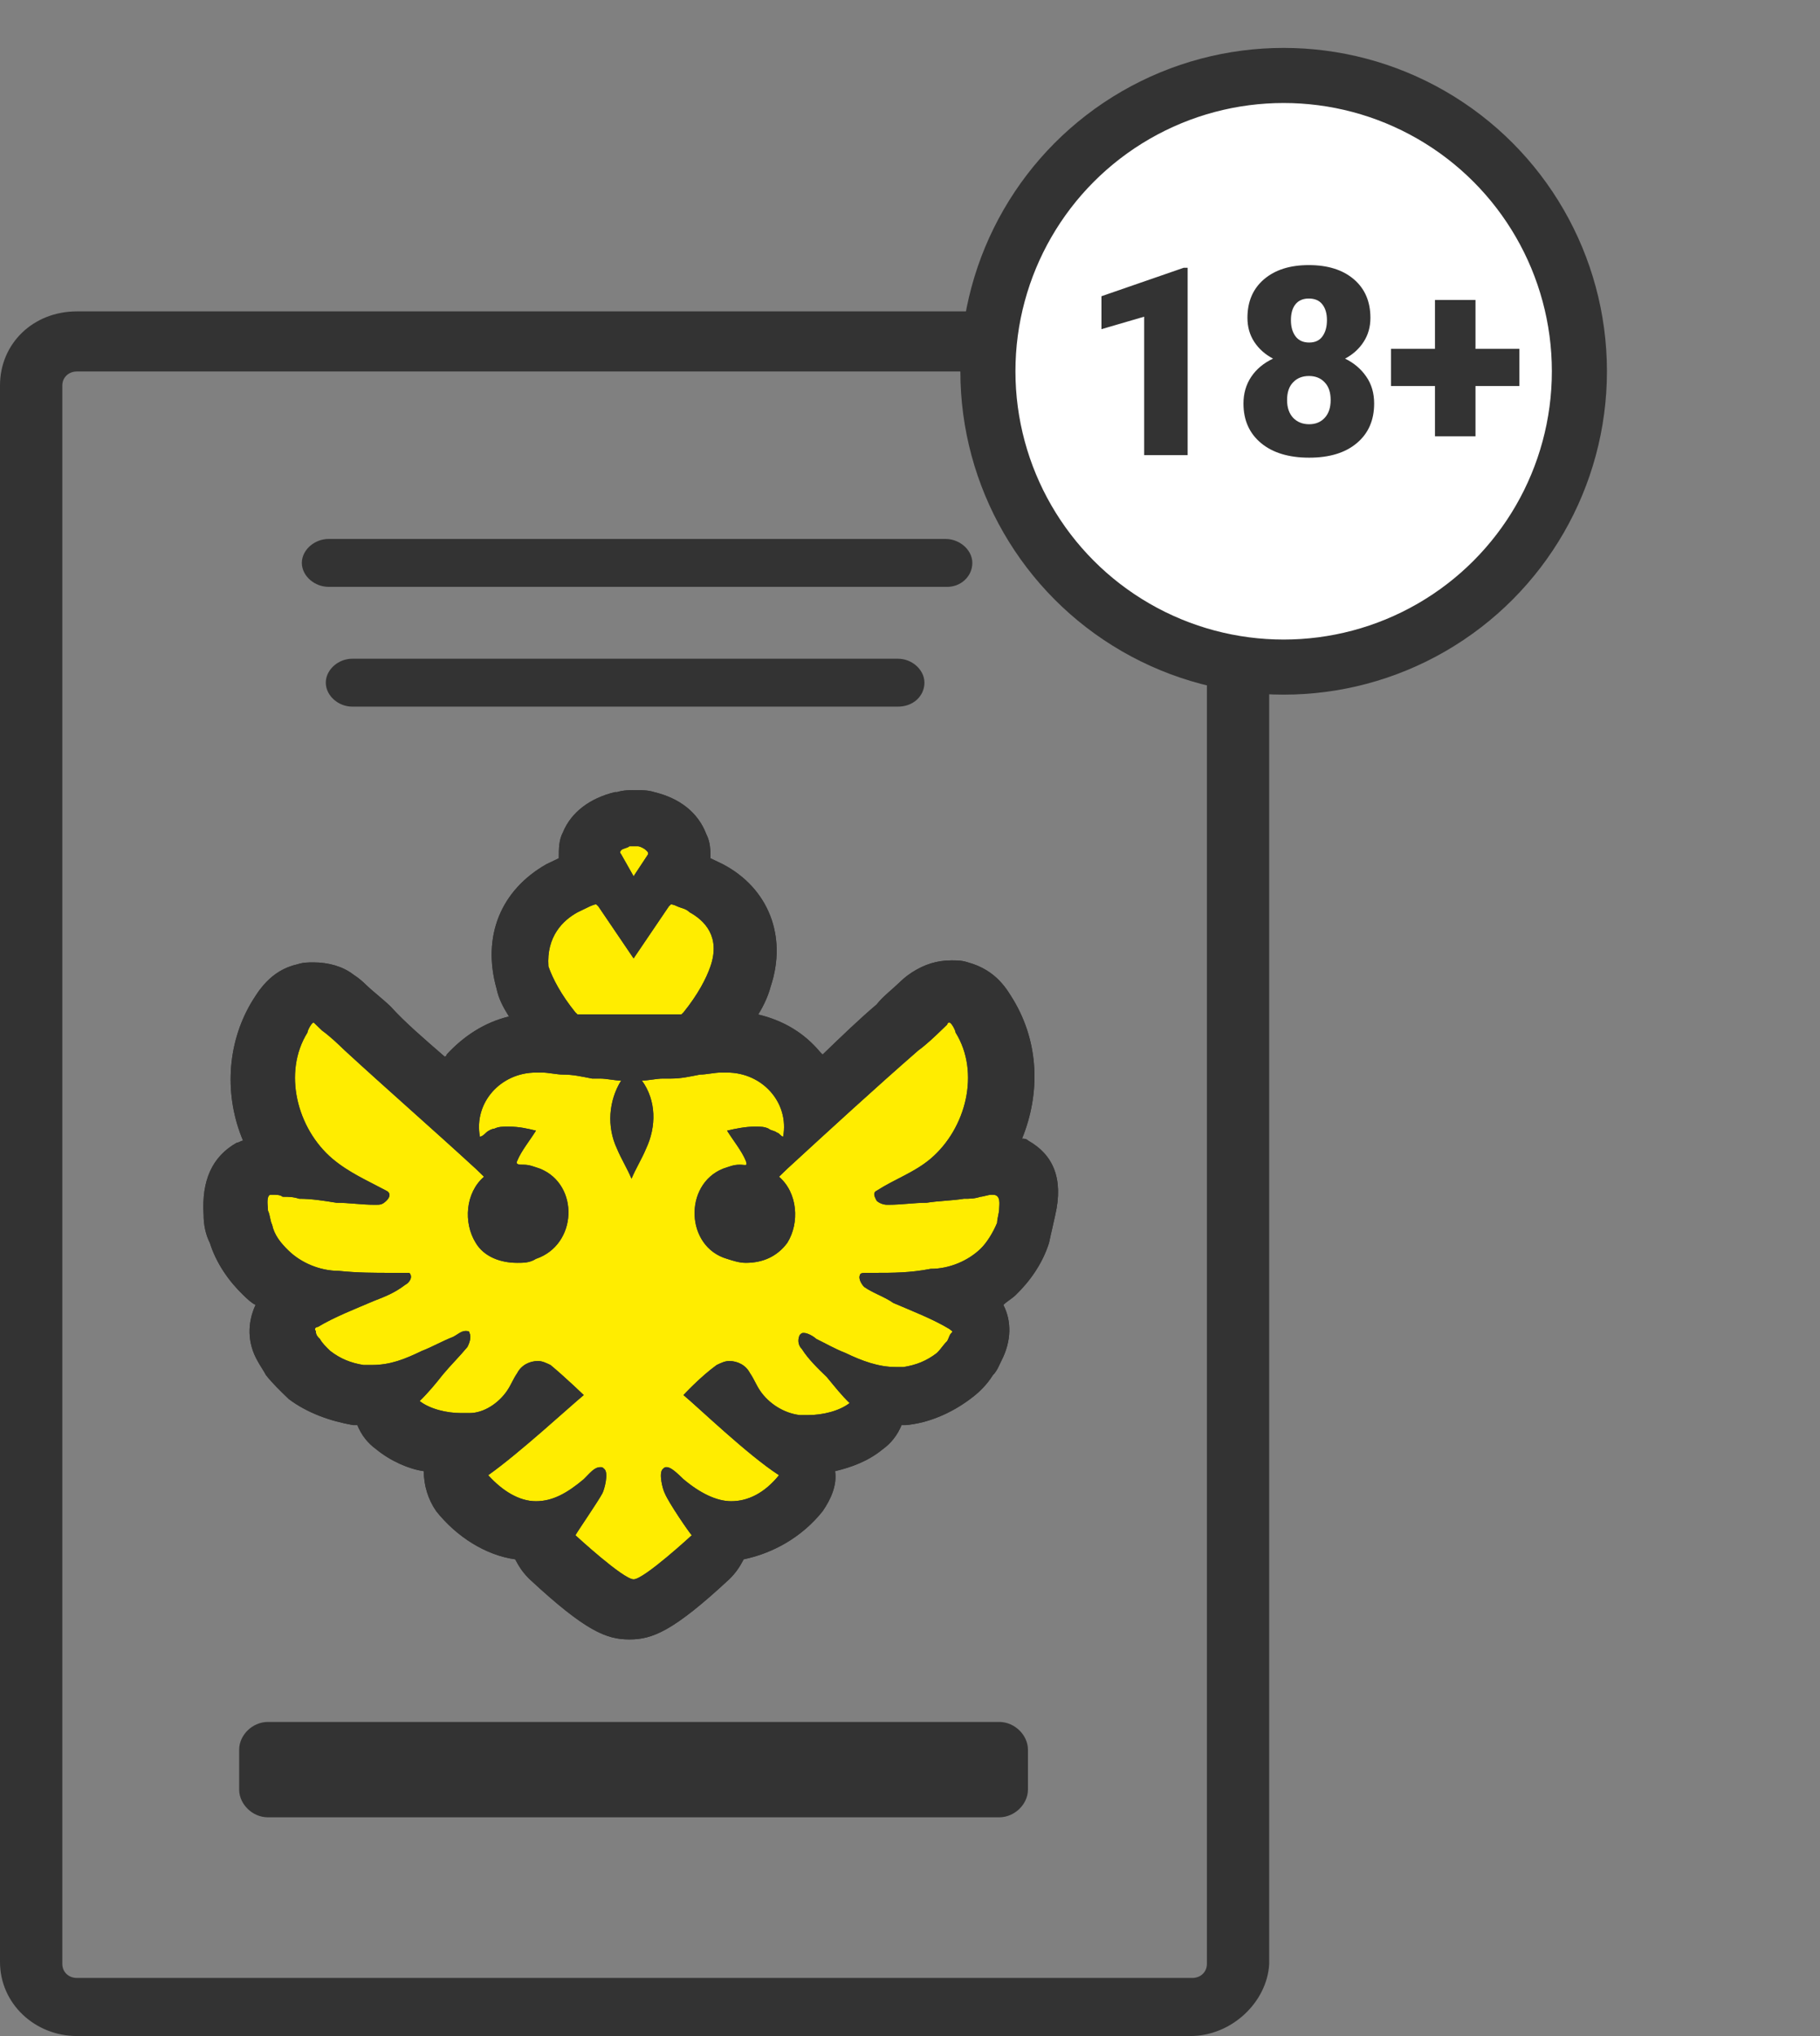 <svg width="76" height="85" viewBox="0 0 76 85" fill="none" xmlns="http://www.w3.org/2000/svg">
<rect x="0" y="0" width="76" height="85" fill="#808080" stroke="none"/>
<path d="M19.104 46C19.27 45.5 20.303 44.2 23.104 43C22.607 40.019 22.604 35.063 26.529 34.019C30.869 35.235 31.387 40.846 31.104 43.5L34.103 46L40.103 42L42.603 48.5L41.103 55L36.603 59L33.603 61.5L30.604 64L26.104 66.5L22.604 64L19.604 61L15.604 58.5L11.604 54L9.604 50L13.104 49L11.604 46L13.104 42L19.104 46Z" fill="#FFED00"/>
<path d="M49.704 85H3.209C1.475 85 0 83.662 0 81.906V16.094C0 14.338 1.388 13 3.209 13H49.791C51.525 13 53 14.338 53 16.094V81.99C52.913 83.578 51.439 85 49.704 85ZM3.209 15.509C2.863 15.509 2.602 15.76 2.602 16.094V81.99C2.602 82.324 2.863 82.575 3.209 82.575H49.791C50.138 82.575 50.398 82.324 50.398 81.99V16.094C50.311 15.76 50.051 15.509 49.704 15.509H3.209Z" fill="#333333"/>
<path d="M42.939 47.62C42.852 47.537 42.765 47.537 42.679 47.537C43.459 45.614 43.373 43.523 42.332 41.767C42.072 41.349 41.638 40.512 40.423 40.178C40.163 40.094 39.99 40.094 39.73 40.094C39.122 40.094 38.602 40.262 38.081 40.596C37.821 40.763 37.648 40.931 37.561 41.014C37.214 41.349 36.867 41.599 36.607 41.934C35.913 42.519 35.132 43.272 34.351 44.025L34.265 43.941C33.571 43.105 32.703 42.603 31.662 42.352C31.923 41.934 32.096 41.516 32.183 41.181C32.877 39.091 32.096 37.084 30.188 36.08C30.014 35.997 29.841 35.913 29.667 35.83C29.667 35.495 29.667 35.16 29.494 34.826C29.147 33.906 28.366 33.321 27.325 33.07C27.065 32.986 26.805 32.986 26.544 32.986C26.284 32.986 26.024 32.986 25.764 33.07H25.677C24.636 33.321 23.855 33.906 23.509 34.742C23.335 35.077 23.335 35.411 23.335 35.83C23.162 35.913 22.988 35.997 22.814 36.08C20.906 37.167 20.125 39.091 20.733 41.265C20.82 41.683 20.993 42.018 21.253 42.436C20.212 42.687 19.345 43.272 18.651 44.025C18.651 44.025 18.651 44.108 18.564 44.108C17.697 43.356 16.916 42.687 16.309 42.018C15.962 41.683 15.615 41.432 15.268 41.098C15.181 41.014 15.008 40.847 14.747 40.68C14.314 40.345 13.707 40.178 13.099 40.178C12.839 40.178 12.666 40.178 12.405 40.262C11.278 40.512 10.757 41.432 10.497 41.85C9.456 43.606 9.369 45.781 10.15 47.62C10.063 47.62 9.977 47.704 9.89 47.704C8.849 48.289 8.415 49.293 8.502 50.715C8.502 51.133 8.589 51.551 8.762 51.885C9.023 52.721 9.543 53.474 10.15 54.059C10.324 54.227 10.497 54.394 10.671 54.477C10.324 55.23 10.324 56.066 10.757 56.819C10.844 56.986 11.018 57.237 11.104 57.404C11.364 57.739 11.711 58.073 12.059 58.408C12.839 58.993 13.793 59.328 14.747 59.495C14.834 59.495 14.921 59.495 14.921 59.495C15.094 59.913 15.355 60.248 15.702 60.498C16.309 61 17.09 61.335 17.697 61.418C17.697 62.004 17.87 62.589 18.217 63.091C19.085 64.178 20.299 64.93 21.513 65.098C21.687 65.432 21.86 65.683 22.121 65.934C24.463 68.108 25.33 68.443 26.284 68.443C27.238 68.443 28.106 68.108 30.448 65.934C30.708 65.683 30.882 65.432 31.055 65.098C32.27 64.847 33.484 64.178 34.351 63.091C34.698 62.589 34.959 62.004 34.872 61.418C35.566 61.251 36.26 61 36.867 60.498C37.214 60.248 37.474 59.913 37.648 59.495C37.734 59.495 37.821 59.495 37.821 59.495C38.775 59.411 39.73 58.993 40.51 58.408C40.857 58.157 41.204 57.822 41.464 57.404C41.638 57.237 41.724 56.986 41.811 56.819C42.245 55.983 42.245 55.147 41.898 54.477C42.072 54.31 42.245 54.227 42.419 54.059C43.026 53.474 43.546 52.721 43.806 51.885C43.893 51.467 43.98 51.133 44.067 50.715C44.413 49.209 43.98 48.206 42.939 47.62ZM25.937 35.495C26.024 35.411 26.198 35.411 26.284 35.328C26.371 35.328 26.371 35.328 26.458 35.328C26.544 35.328 26.544 35.328 26.631 35.328C26.718 35.328 26.892 35.411 26.978 35.495C27.065 35.579 27.065 35.579 27.065 35.662L26.458 36.582L25.937 35.662C25.851 35.579 25.937 35.495 25.937 35.495ZM24.116 38.087C24.289 38.004 24.463 37.92 24.636 37.836C24.81 37.753 24.896 37.753 24.896 37.753L24.983 37.836L26.458 40.011L27.932 37.836L28.019 37.753C28.019 37.753 28.106 37.753 28.279 37.836C28.453 37.92 28.626 37.92 28.8 38.087C29.407 38.422 30.101 39.091 29.667 40.345C29.494 40.847 29.147 41.516 28.54 42.268C28.54 42.268 28.54 42.268 28.453 42.352H27.846H26.284H24.723H24.116C24.116 42.352 24.116 42.352 24.029 42.268C23.422 41.516 23.075 40.847 22.901 40.345C22.814 39.091 23.509 38.422 24.116 38.087ZM41.724 50.464C41.724 50.631 41.638 50.882 41.638 51.049C41.464 51.467 41.204 51.885 40.944 52.136C40.423 52.638 39.643 52.972 38.862 52.972C37.995 53.139 37.301 53.139 36.52 53.139H36.433C36.346 53.139 36.26 53.139 36.173 53.139C36.086 53.139 35.913 53.139 35.913 53.223C35.826 53.39 35.999 53.641 36.086 53.725C36.433 53.976 36.954 54.143 37.301 54.394C38.081 54.728 38.949 55.063 39.643 55.481C39.73 55.565 39.816 55.565 39.73 55.648C39.643 55.732 39.643 55.816 39.556 55.983C39.383 56.15 39.296 56.317 39.122 56.484C38.688 56.819 38.255 56.986 37.734 57.07C37.648 57.07 37.474 57.07 37.387 57.07C36.693 57.07 35.999 56.819 35.306 56.484C34.872 56.317 34.438 56.066 34.091 55.899C34.004 55.816 33.744 55.648 33.571 55.648C33.484 55.648 33.484 55.648 33.397 55.732C33.31 55.899 33.31 56.15 33.484 56.317C33.744 56.735 34.178 57.154 34.525 57.488C34.872 57.906 35.132 58.241 35.479 58.575C35.045 58.91 34.351 59.077 33.744 59.077C33.657 59.077 33.484 59.077 33.397 59.077C32.703 58.993 32.096 58.575 31.749 58.073C31.576 57.822 31.489 57.572 31.315 57.321C31.142 56.986 30.795 56.819 30.448 56.819C30.274 56.819 30.101 56.903 29.927 56.986C29.233 57.488 28.54 58.241 28.54 58.241C29.147 58.742 31.229 60.749 32.53 61.586C31.923 62.338 31.229 62.673 30.535 62.673C29.927 62.673 29.233 62.338 28.54 61.753C28.279 61.502 28.019 61.251 27.846 61.251C27.759 61.251 27.759 61.251 27.672 61.335C27.499 61.502 27.672 62.171 27.759 62.338C27.932 62.756 28.8 64.011 28.887 64.094C28.887 64.094 26.892 65.934 26.458 65.934C26.024 65.934 24.029 64.094 24.029 64.094C24.116 63.927 24.983 62.673 25.157 62.338C25.243 62.171 25.417 61.502 25.243 61.335C25.157 61.251 25.157 61.251 25.07 61.251C24.81 61.251 24.636 61.502 24.376 61.753C23.682 62.338 23.075 62.673 22.381 62.673C21.687 62.673 20.993 62.255 20.386 61.586C21.687 60.666 23.769 58.742 24.376 58.241C24.376 58.241 23.595 57.488 22.988 56.986C22.814 56.903 22.641 56.819 22.468 56.819C22.121 56.819 21.774 56.986 21.6 57.321C21.427 57.572 21.34 57.822 21.166 58.073C20.82 58.575 20.212 58.993 19.605 58.993C19.518 58.993 19.345 58.993 19.258 58.993C18.651 58.993 17.957 58.826 17.523 58.491C17.87 58.157 18.217 57.739 18.477 57.404C18.824 56.986 19.171 56.652 19.518 56.234C19.605 56.066 19.692 55.815 19.605 55.648C19.605 55.565 19.518 55.565 19.432 55.565C19.258 55.565 19.085 55.732 18.911 55.816C18.477 55.983 18.044 56.234 17.61 56.401C16.916 56.735 16.309 56.986 15.528 56.986C15.441 56.986 15.268 56.986 15.181 56.986C14.661 56.903 14.227 56.735 13.793 56.401C13.62 56.234 13.446 56.066 13.36 55.899C13.273 55.816 13.186 55.732 13.186 55.565C13.099 55.481 13.186 55.397 13.273 55.397C13.967 54.979 14.834 54.645 15.615 54.31C16.049 54.143 16.482 53.976 16.916 53.641C17.09 53.558 17.263 53.307 17.09 53.139C17.003 53.139 16.916 53.139 16.742 53.139C16.656 53.139 16.482 53.139 16.482 53.139H16.395C15.615 53.139 14.921 53.139 14.14 53.056C13.36 53.056 12.579 52.721 12.059 52.22C11.711 51.885 11.451 51.551 11.364 51.133C11.278 50.965 11.278 50.715 11.191 50.547C11.191 50.38 11.104 49.962 11.278 49.878H11.364C11.538 49.878 11.711 49.878 11.798 49.962C12.059 49.962 12.232 49.962 12.492 50.045C13.013 50.045 13.533 50.129 14.053 50.213C14.574 50.213 15.094 50.296 15.615 50.296H15.702C15.875 50.296 15.962 50.296 16.135 50.129C16.309 49.962 16.309 49.795 16.135 49.711C15.355 49.293 14.574 48.958 13.88 48.373C12.405 47.119 11.798 44.777 12.839 43.105C12.839 43.021 13.013 42.687 13.099 42.687C13.099 42.687 13.099 42.687 13.186 42.77C13.273 42.854 13.36 42.938 13.446 43.021C13.793 43.272 14.14 43.606 14.4 43.857C16.222 45.53 18.044 47.119 19.865 48.791C19.952 48.875 20.125 49.042 20.212 49.126C19.432 49.795 19.345 51.049 19.865 51.885C20.212 52.471 20.906 52.721 21.6 52.721C21.86 52.721 22.121 52.721 22.381 52.554C24.116 51.969 24.203 49.46 22.554 48.791C22.294 48.708 22.121 48.624 21.86 48.624C21.687 48.624 21.513 48.624 21.6 48.457C21.774 48.038 22.121 47.62 22.381 47.202C22.034 47.119 21.687 47.035 21.253 47.035H21.166C20.993 47.035 20.82 47.035 20.646 47.119C20.559 47.119 20.386 47.202 20.299 47.286C20.212 47.37 20.125 47.453 20.039 47.453C19.779 46.032 20.906 44.777 22.381 44.777C22.468 44.777 22.554 44.777 22.641 44.777C22.901 44.777 23.248 44.861 23.509 44.861C23.942 44.861 24.289 44.944 24.723 45.028C24.81 45.028 24.896 45.028 25.07 45.028C25.33 45.028 25.677 45.112 25.937 45.112C25.417 45.948 25.33 47.035 25.764 47.955C25.937 48.373 26.198 48.791 26.371 49.209C26.544 48.791 26.805 48.373 26.978 47.955C27.412 47.035 27.412 45.948 26.805 45.112C27.065 45.112 27.412 45.028 27.672 45.028C27.759 45.028 27.932 45.028 28.019 45.028C28.453 45.028 28.8 44.944 29.233 44.861C29.494 44.861 29.841 44.777 30.101 44.777C30.188 44.777 30.274 44.777 30.361 44.777C31.836 44.777 32.964 46.032 32.703 47.453C32.617 47.453 32.53 47.286 32.443 47.286C32.356 47.202 32.183 47.202 32.096 47.119C31.923 47.035 31.749 47.035 31.576 47.035H31.489C31.142 47.035 30.708 47.119 30.361 47.202C30.621 47.62 30.968 48.038 31.142 48.457C31.229 48.708 31.142 48.624 30.882 48.624C30.621 48.624 30.448 48.708 30.188 48.791C28.54 49.46 28.626 52.053 30.361 52.554C30.621 52.638 30.882 52.721 31.142 52.721C31.836 52.721 32.443 52.471 32.877 51.885C33.397 51.049 33.31 49.795 32.53 49.126C32.617 49.042 32.79 48.875 32.877 48.791C34.698 47.119 36.52 45.446 38.342 43.857C38.688 43.606 39.035 43.272 39.296 43.021C39.383 42.938 39.469 42.854 39.556 42.77C39.556 42.77 39.556 42.687 39.643 42.687C39.73 42.687 39.903 43.021 39.903 43.105C40.944 44.777 40.337 47.119 38.862 48.373C38.168 48.958 37.387 49.209 36.607 49.711C36.433 49.795 36.52 49.962 36.607 50.129C36.693 50.213 36.867 50.296 37.04 50.296H37.127C37.648 50.296 38.168 50.213 38.688 50.213C39.209 50.129 39.73 50.129 40.25 50.045C40.51 50.045 40.684 50.045 40.944 49.962C41.031 49.962 41.291 49.878 41.378 49.878C41.464 49.878 41.464 49.878 41.464 49.878C41.811 49.878 41.724 50.296 41.724 50.464Z" fill="#333333"/>
<path d="M42.939 47.62C42.852 47.537 42.765 47.537 42.679 47.537C43.459 45.614 43.373 43.523 42.332 41.767C42.072 41.349 41.638 40.512 40.423 40.178C40.163 40.094 39.99 40.094 39.73 40.094C39.122 40.094 38.602 40.262 38.081 40.596C37.821 40.763 37.648 40.931 37.561 41.014C37.214 41.349 36.867 41.599 36.607 41.934C35.913 42.519 35.132 43.272 34.351 44.025L34.265 43.941C33.571 43.105 32.703 42.603 31.662 42.352C31.923 41.934 32.096 41.516 32.183 41.181C32.877 39.091 32.096 37.084 30.188 36.08C30.014 35.997 29.841 35.913 29.667 35.83C29.667 35.495 29.667 35.16 29.494 34.826C29.147 33.906 28.366 33.321 27.325 33.07C27.065 32.986 26.805 32.986 26.544 32.986C26.284 32.986 26.024 32.986 25.764 33.07H25.677C24.636 33.321 23.855 33.906 23.509 34.742C23.335 35.077 23.335 35.411 23.335 35.83C23.162 35.913 22.988 35.997 22.814 36.08C20.906 37.167 20.125 39.091 20.733 41.265C20.82 41.683 20.993 42.018 21.253 42.436C20.212 42.687 19.345 43.272 18.651 44.025C18.651 44.025 18.651 44.108 18.564 44.108C17.697 43.356 16.916 42.687 16.309 42.018C15.962 41.683 15.615 41.432 15.268 41.098C15.181 41.014 15.008 40.847 14.747 40.68C14.314 40.345 13.707 40.178 13.099 40.178C12.839 40.178 12.666 40.178 12.405 40.262C11.278 40.512 10.757 41.432 10.497 41.85C9.456 43.606 9.369 45.781 10.15 47.62C10.063 47.62 9.977 47.704 9.89 47.704C8.849 48.289 8.415 49.293 8.502 50.715C8.502 51.133 8.589 51.551 8.762 51.885C9.023 52.721 9.543 53.474 10.15 54.059C10.324 54.227 10.497 54.394 10.671 54.477C10.324 55.23 10.324 56.066 10.757 56.819C10.844 56.986 11.018 57.237 11.104 57.404C11.364 57.739 11.711 58.073 12.059 58.408C12.839 58.993 13.793 59.328 14.747 59.495C14.834 59.495 14.921 59.495 14.921 59.495C15.094 59.913 15.355 60.248 15.702 60.498C16.309 61 17.09 61.335 17.697 61.418C17.697 62.004 17.87 62.589 18.217 63.091C19.085 64.178 20.299 64.93 21.513 65.098C21.687 65.432 21.86 65.683 22.121 65.934C24.463 68.108 25.33 68.443 26.284 68.443C27.238 68.443 28.106 68.108 30.448 65.934C30.708 65.683 30.882 65.432 31.055 65.098C32.27 64.847 33.484 64.178 34.351 63.091C34.698 62.589 34.959 62.004 34.872 61.418C35.566 61.251 36.26 61 36.867 60.498C37.214 60.248 37.474 59.913 37.648 59.495C37.734 59.495 37.821 59.495 37.821 59.495C38.775 59.411 39.73 58.993 40.51 58.408C40.857 58.157 41.204 57.822 41.464 57.404C41.638 57.237 41.724 56.986 41.811 56.819C42.245 55.983 42.245 55.147 41.898 54.477C42.072 54.31 42.245 54.227 42.419 54.059C43.026 53.474 43.546 52.721 43.806 51.885C43.893 51.467 43.98 51.133 44.067 50.715C44.413 49.209 43.98 48.206 42.939 47.62ZM25.937 35.495C26.024 35.411 26.198 35.411 26.284 35.328C26.371 35.328 26.371 35.328 26.458 35.328C26.544 35.328 26.544 35.328 26.631 35.328C26.718 35.328 26.892 35.411 26.978 35.495C27.065 35.579 27.065 35.579 27.065 35.662L26.458 36.582L25.937 35.662C25.851 35.579 25.937 35.495 25.937 35.495ZM24.116 38.087C24.289 38.004 24.463 37.92 24.636 37.836C24.81 37.753 24.896 37.753 24.896 37.753L24.983 37.836L26.458 40.011L27.932 37.836L28.019 37.753C28.019 37.753 28.106 37.753 28.279 37.836C28.453 37.92 28.626 37.92 28.8 38.087C29.407 38.422 30.101 39.091 29.667 40.345C29.494 40.847 29.147 41.516 28.54 42.268C28.54 42.268 28.54 42.268 28.453 42.352H27.846H26.284H24.723H24.116C24.116 42.352 24.116 42.352 24.029 42.268C23.422 41.516 23.075 40.847 22.901 40.345C22.814 39.091 23.509 38.422 24.116 38.087ZM41.724 50.464C41.724 50.631 41.638 50.882 41.638 51.049C41.464 51.467 41.204 51.885 40.944 52.136C40.423 52.638 39.643 52.972 38.862 52.972C37.995 53.139 37.301 53.139 36.52 53.139H36.433C36.346 53.139 36.26 53.139 36.173 53.139C36.086 53.139 35.913 53.139 35.913 53.223C35.826 53.39 35.999 53.641 36.086 53.725C36.433 53.976 36.954 54.143 37.301 54.394C38.081 54.728 38.949 55.063 39.643 55.481C39.73 55.565 39.816 55.565 39.73 55.648C39.643 55.732 39.643 55.816 39.556 55.983C39.383 56.15 39.296 56.317 39.122 56.484C38.688 56.819 38.255 56.986 37.734 57.07C37.648 57.07 37.474 57.07 37.387 57.07C36.693 57.07 35.999 56.819 35.306 56.484C34.872 56.317 34.438 56.066 34.091 55.899C34.004 55.816 33.744 55.648 33.571 55.648C33.484 55.648 33.484 55.648 33.397 55.732C33.31 55.899 33.31 56.15 33.484 56.317C33.744 56.735 34.178 57.154 34.525 57.488C34.872 57.906 35.132 58.241 35.479 58.575C35.045 58.91 34.351 59.077 33.744 59.077C33.657 59.077 33.484 59.077 33.397 59.077C32.703 58.993 32.096 58.575 31.749 58.073C31.576 57.822 31.489 57.572 31.315 57.321C31.142 56.986 30.795 56.819 30.448 56.819C30.274 56.819 30.101 56.903 29.927 56.986C29.233 57.488 28.54 58.241 28.54 58.241C29.147 58.742 31.229 60.749 32.53 61.586C31.923 62.338 31.229 62.673 30.535 62.673C29.927 62.673 29.233 62.338 28.54 61.753C28.279 61.502 28.019 61.251 27.846 61.251C27.759 61.251 27.759 61.251 27.672 61.335C27.499 61.502 27.672 62.171 27.759 62.338C27.932 62.756 28.8 64.011 28.887 64.094C28.887 64.094 26.892 65.934 26.458 65.934C26.024 65.934 24.029 64.094 24.029 64.094C24.116 63.927 24.983 62.673 25.157 62.338C25.243 62.171 25.417 61.502 25.243 61.335C25.157 61.251 25.157 61.251 25.07 61.251C24.81 61.251 24.636 61.502 24.376 61.753C23.682 62.338 23.075 62.673 22.381 62.673C21.687 62.673 20.993 62.255 20.386 61.586C21.687 60.666 23.769 58.742 24.376 58.241C24.376 58.241 23.595 57.488 22.988 56.986C22.814 56.903 22.641 56.819 22.468 56.819C22.121 56.819 21.774 56.986 21.6 57.321C21.427 57.572 21.34 57.822 21.166 58.073C20.82 58.575 20.212 58.993 19.605 58.993C19.518 58.993 19.345 58.993 19.258 58.993C18.651 58.993 17.957 58.826 17.523 58.491C17.87 58.157 18.217 57.739 18.477 57.404C18.824 56.986 19.171 56.652 19.518 56.234C19.605 56.066 19.692 55.815 19.605 55.648C19.605 55.565 19.518 55.565 19.432 55.565C19.258 55.565 19.085 55.732 18.911 55.816C18.477 55.983 18.044 56.234 17.61 56.401C16.916 56.735 16.309 56.986 15.528 56.986C15.441 56.986 15.268 56.986 15.181 56.986C14.661 56.903 14.227 56.735 13.793 56.401C13.62 56.234 13.446 56.066 13.36 55.899C13.273 55.816 13.186 55.732 13.186 55.565C13.099 55.481 13.186 55.397 13.273 55.397C13.967 54.979 14.834 54.645 15.615 54.31C16.049 54.143 16.482 53.976 16.916 53.641C17.09 53.558 17.263 53.307 17.09 53.139C17.003 53.139 16.916 53.139 16.742 53.139C16.656 53.139 16.482 53.139 16.482 53.139H16.395C15.615 53.139 14.921 53.139 14.14 53.056C13.36 53.056 12.579 52.721 12.059 52.22C11.711 51.885 11.451 51.551 11.364 51.133C11.278 50.965 11.278 50.715 11.191 50.547C11.191 50.38 11.104 49.962 11.278 49.878H11.364C11.538 49.878 11.711 49.878 11.798 49.962C12.059 49.962 12.232 49.962 12.492 50.045C13.013 50.045 13.533 50.129 14.053 50.213C14.574 50.213 15.094 50.296 15.615 50.296H15.702C15.875 50.296 15.962 50.296 16.135 50.129C16.309 49.962 16.309 49.795 16.135 49.711C15.355 49.293 14.574 48.958 13.88 48.373C12.405 47.119 11.798 44.777 12.839 43.105C12.839 43.021 13.013 42.687 13.099 42.687C13.099 42.687 13.099 42.687 13.186 42.77C13.273 42.854 13.36 42.938 13.446 43.021C13.793 43.272 14.14 43.606 14.4 43.857C16.222 45.53 18.044 47.119 19.865 48.791C19.952 48.875 20.125 49.042 20.212 49.126C19.432 49.795 19.345 51.049 19.865 51.885C20.212 52.471 20.906 52.721 21.6 52.721C21.86 52.721 22.121 52.721 22.381 52.554C24.116 51.969 24.203 49.46 22.554 48.791C22.294 48.708 22.121 48.624 21.86 48.624C21.687 48.624 21.513 48.624 21.6 48.457C21.774 48.038 22.121 47.62 22.381 47.202C22.034 47.119 21.687 47.035 21.253 47.035H21.166C20.993 47.035 20.82 47.035 20.646 47.119C20.559 47.119 20.386 47.202 20.299 47.286C20.212 47.37 20.125 47.453 20.039 47.453C19.779 46.032 20.906 44.777 22.381 44.777C22.468 44.777 22.554 44.777 22.641 44.777C22.901 44.777 23.248 44.861 23.509 44.861C23.942 44.861 24.289 44.944 24.723 45.028C24.81 45.028 24.896 45.028 25.07 45.028C25.33 45.028 25.677 45.112 25.937 45.112C25.417 45.948 25.33 47.035 25.764 47.955C25.937 48.373 26.198 48.791 26.371 49.209C26.544 48.791 26.805 48.373 26.978 47.955C27.412 47.035 27.412 45.948 26.805 45.112C27.065 45.112 27.412 45.028 27.672 45.028C27.759 45.028 27.932 45.028 28.019 45.028C28.453 45.028 28.8 44.944 29.233 44.861C29.494 44.861 29.841 44.777 30.101 44.777C30.188 44.777 30.274 44.777 30.361 44.777C31.836 44.777 32.964 46.032 32.703 47.453C32.617 47.453 32.53 47.286 32.443 47.286C32.356 47.202 32.183 47.202 32.096 47.119C31.923 47.035 31.749 47.035 31.576 47.035H31.489C31.142 47.035 30.708 47.119 30.361 47.202C30.621 47.62 30.968 48.038 31.142 48.457C31.229 48.708 31.142 48.624 30.882 48.624C30.621 48.624 30.448 48.708 30.188 48.791C28.54 49.46 28.626 52.053 30.361 52.554C30.621 52.638 30.882 52.721 31.142 52.721C31.836 52.721 32.443 52.471 32.877 51.885C33.397 51.049 33.31 49.795 32.53 49.126C32.617 49.042 32.79 48.875 32.877 48.791C34.698 47.119 36.52 45.446 38.342 43.857C38.688 43.606 39.035 43.272 39.296 43.021C39.383 42.938 39.469 42.854 39.556 42.77C39.556 42.77 39.556 42.687 39.643 42.687C39.73 42.687 39.903 43.021 39.903 43.105C40.944 44.777 40.337 47.119 38.862 48.373C38.168 48.958 37.387 49.209 36.607 49.711C36.433 49.795 36.52 49.962 36.607 50.129C36.693 50.213 36.867 50.296 37.04 50.296H37.127C37.648 50.296 38.168 50.213 38.688 50.213C39.209 50.129 39.73 50.129 40.25 50.045C40.51 50.045 40.684 50.045 40.944 49.962C41.031 49.962 41.291 49.878 41.378 49.878C41.464 49.878 41.464 49.878 41.464 49.878C41.811 49.878 41.724 50.296 41.724 50.464Z" fill="#333333"/>
<path d="M41.722 75.369H11.189C10.804 75.369 10.487 75.031 10.487 74.714V73.042C10.487 72.725 10.804 72.387 11.189 72.387H41.722C42.107 72.387 42.425 72.725 42.425 73.042V74.714C42.425 75.031 42.107 75.369 41.722 75.369Z" fill="#333333" stroke="#333333"/>
<path d="M39.558 24H13.726C13.385 24 13.104 23.742 13.104 23.5C13.104 23.258 13.385 23 13.726 23H39.481C39.822 23 40.103 23.258 40.103 23.5C40.103 23.783 39.851 24 39.558 24Z" fill="#333333" stroke="#333333"/>
<path d="M37.495 29H14.712C14.379 29 14.104 28.742 14.104 28.5C14.104 28.258 14.379 28 14.712 28H37.495C37.828 28 38.103 28.258 38.103 28.5C38.103 28.762 37.88 29 37.495 29Z" fill="#333333" stroke="#333333"/>
<circle cx="53.603" cy="15.5" r="12.35" fill="white" stroke="#333333" stroke-width="2.3"/>
<path d="M49.594 19H47.778V13.221L45.995 13.742V12.367L49.427 11.18H49.594V19ZM57.226 13.269C57.226 13.649 57.131 13.983 56.941 14.273C56.755 14.563 56.497 14.796 56.168 14.972C56.54 15.154 56.836 15.405 57.054 15.724C57.273 16.039 57.382 16.413 57.382 16.846C57.382 17.544 57.14 18.096 56.657 18.5C56.177 18.905 55.514 19.107 54.669 19.107C53.821 19.107 53.151 18.905 52.661 18.5C52.17 18.092 51.925 17.541 51.925 16.846C51.925 16.427 52.032 16.057 52.247 15.734C52.462 15.412 52.766 15.158 53.16 14.972C52.827 14.796 52.566 14.563 52.376 14.273C52.186 13.983 52.091 13.649 52.091 13.269C52.091 12.589 52.322 12.052 52.784 11.658C53.246 11.264 53.869 11.067 54.653 11.067C55.445 11.067 56.071 11.264 56.533 11.658C56.995 12.052 57.226 12.589 57.226 13.269ZM55.566 16.701C55.566 16.379 55.482 16.132 55.314 15.96C55.149 15.784 54.931 15.697 54.659 15.697C54.387 15.697 54.166 15.784 53.998 15.96C53.83 16.132 53.746 16.379 53.746 16.701C53.746 17.013 53.83 17.26 53.998 17.442C54.17 17.621 54.394 17.711 54.669 17.711C54.938 17.711 55.155 17.621 55.319 17.442C55.484 17.263 55.566 17.016 55.566 16.701ZM54.653 12.463C54.41 12.463 54.224 12.544 54.095 12.705C53.969 12.863 53.907 13.083 53.907 13.366C53.907 13.645 53.971 13.871 54.1 14.043C54.229 14.214 54.419 14.3 54.669 14.3C54.916 14.3 55.101 14.214 55.223 14.043C55.348 13.871 55.411 13.645 55.411 13.366C55.411 13.086 55.346 12.866 55.217 12.705C55.092 12.544 54.904 12.463 54.653 12.463ZM61.614 14.563H63.446V16.116H61.614V18.216H59.922V16.116H58.085V14.563H59.922V12.523H61.614V14.563Z" fill="#333333"/>
</svg>
